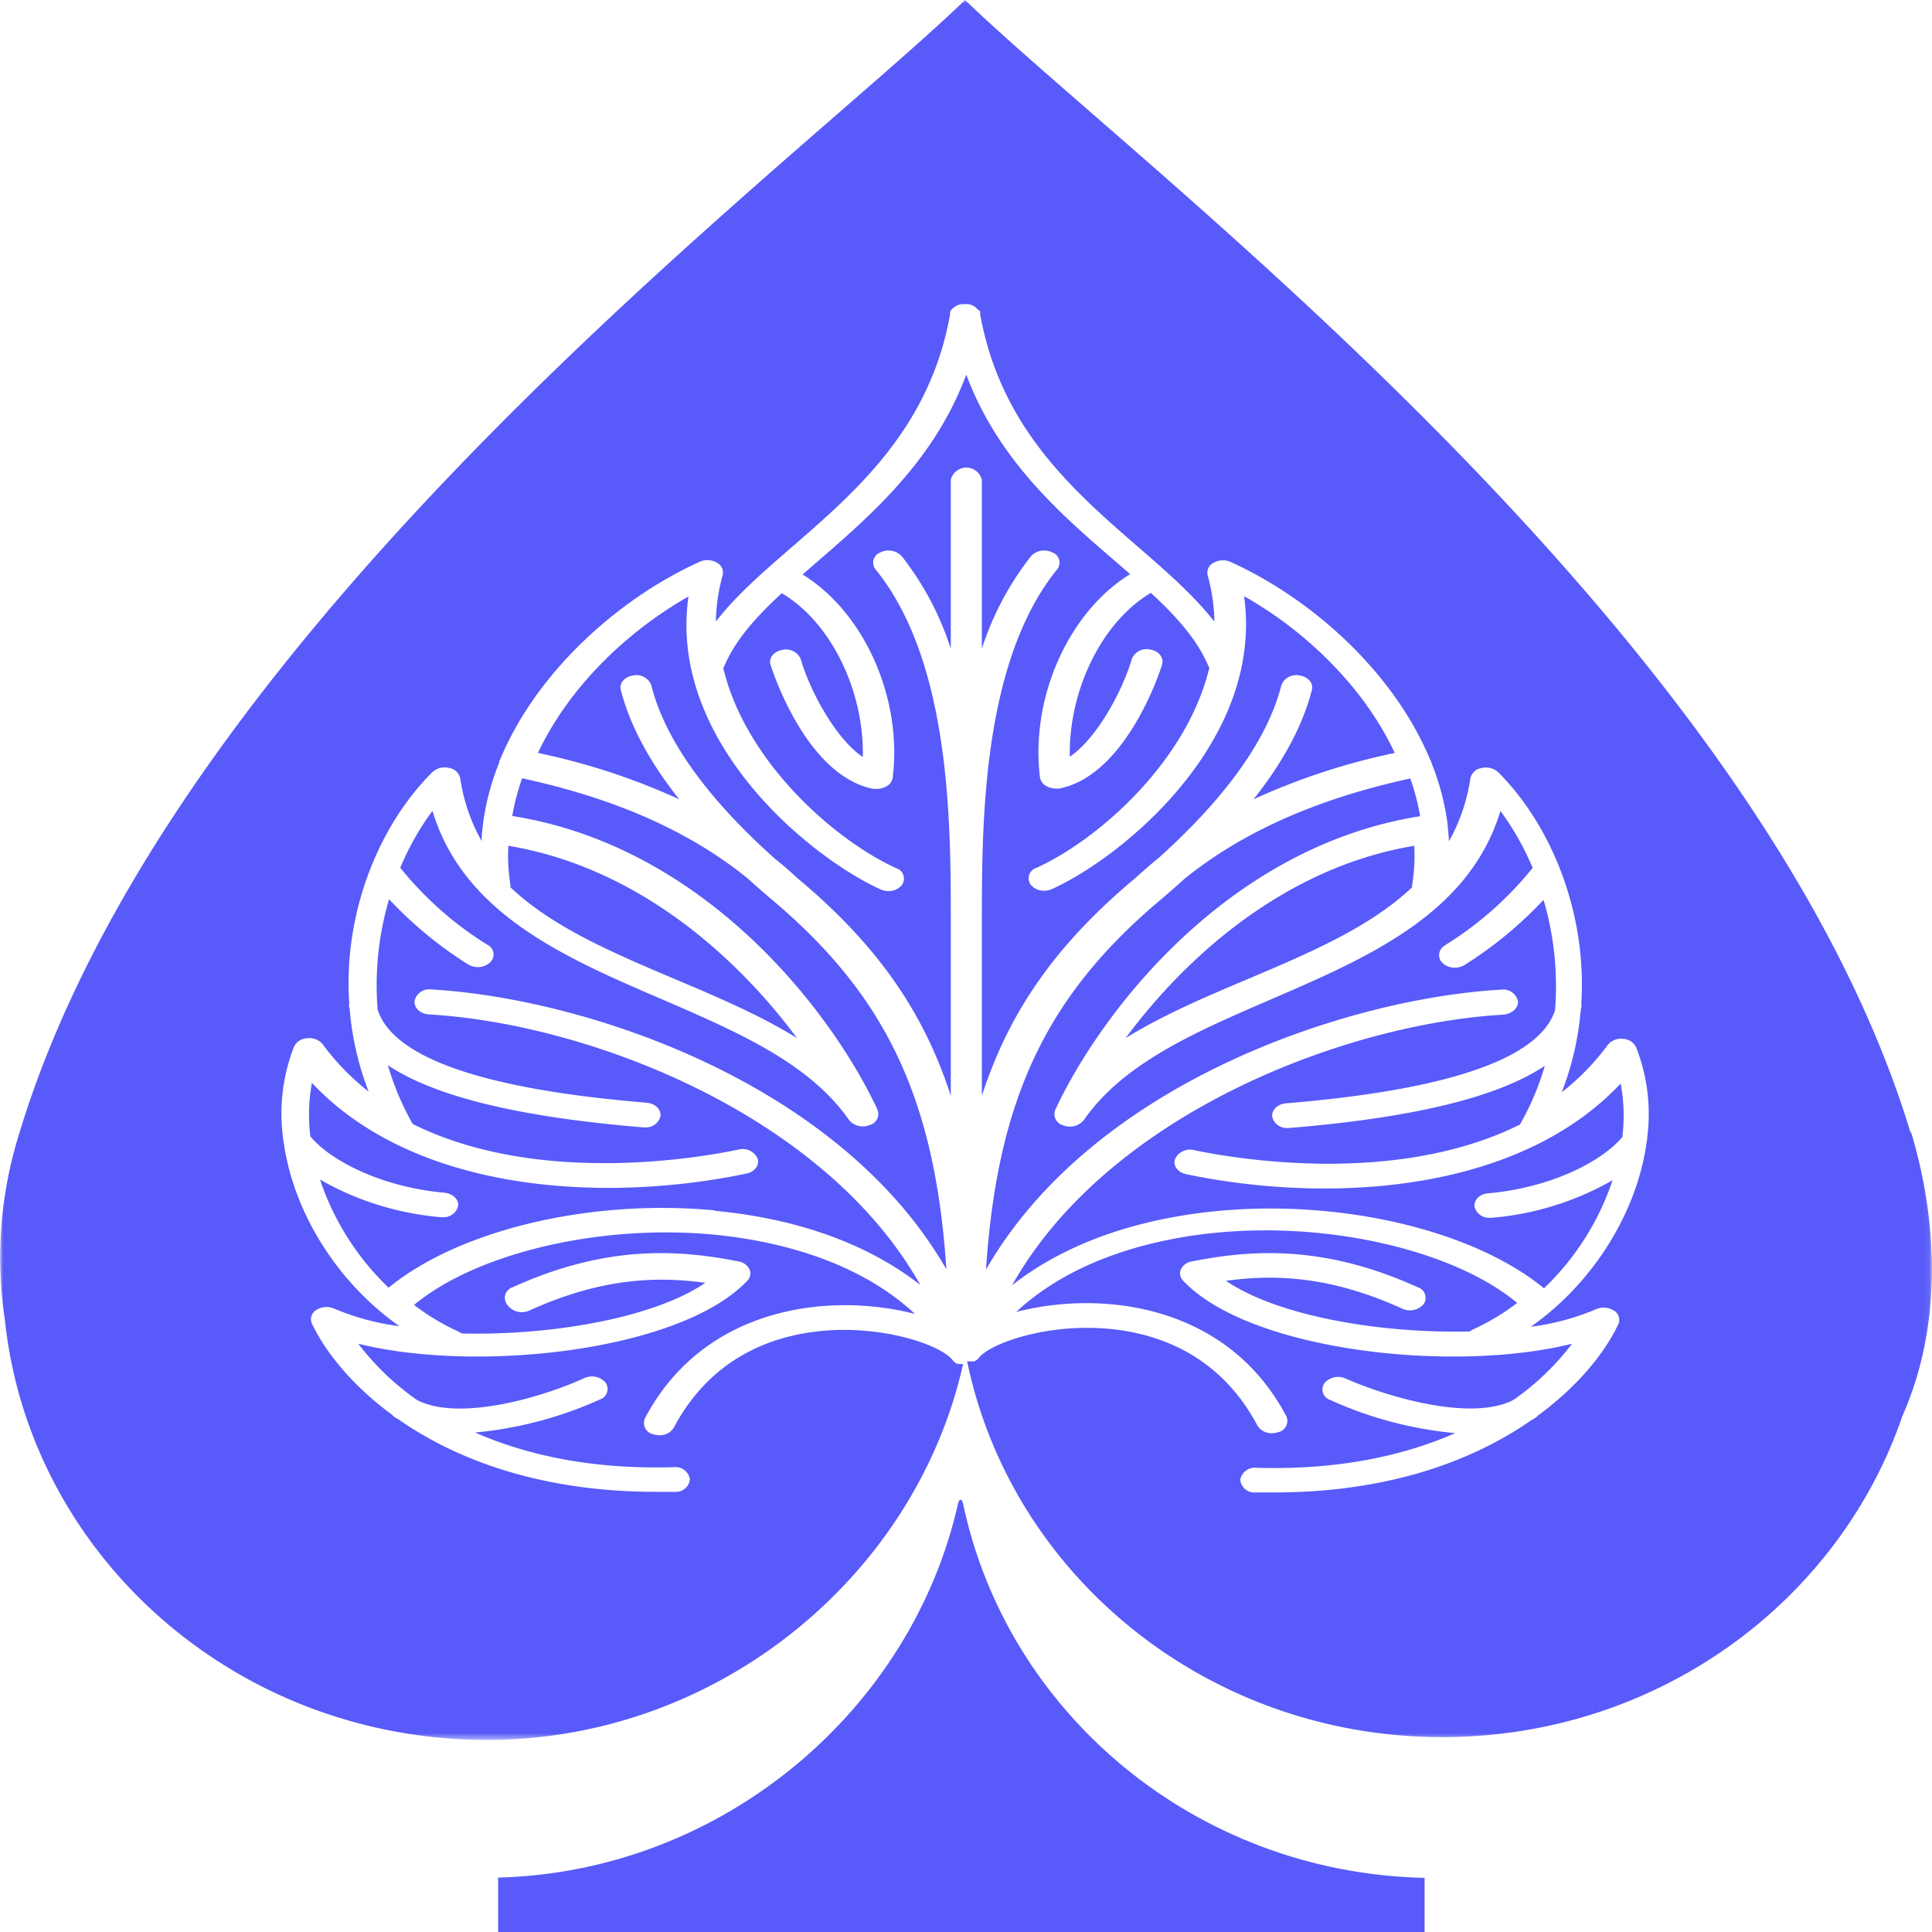 <svg xmlns="http://www.w3.org/2000/svg" viewBox="0 0 285.92 285.97"><defs><mask id="0" x="0" y="0" width="285.92" height="257.49" maskUnits="userSpaceOnUse"><path d="M0,257.49V0H285.92V257.49Z" fill="#fff"/></mask></defs><g data-name="logo eng"><g fill="#585afa"><path d="M210.83,286v-8.09C177,277.17,149,253.58,142.5,222.4c-.14-.42-.39-.8-.69,0C135,253,107,277,73.72,277.87V286Z"/><path d="M213.88,139.87a51.13,51.13,0,0,0,12.94-11.43,40.25,40.25,0,0,0-4.77-8.42c-4.62,15.21-19.53,21.65-34,27.9-11.21,4.84-21.8,9.42-27.66,17.85a2.65,2.65,0,0,1-3,.78,1.71,1.71,0,0,1-1.22-2.3c6.6-14.2,25.27-38.9,54-43.46a33.22,33.22,0,0,0-1.46-5.58c-13.75,3-24.73,7.85-33.37,14.81-1.1,1-2.24,2-3.42,3-16.86,14.14-24.3,29.29-26,54.87,15.91-27.7,53.57-40.14,76.23-41.43a2.22,2.22,0,0,1,2.49,1.7c.09,1-.87,1.89-2.15,2-23.2,1.32-58.34,14.55-72.71,40.05,7.61-6,18.05-9.81,30.48-11,18.54-1.73,37.87,2.94,48.24,11.45a39.55,39.55,0,0,0,10.15-16,43.21,43.21,0,0,1-17.85,5.56h-.27a2.21,2.21,0,0,1-2.31-1.62c-.14-1,.77-1.92,2.05-2,9.31-.84,16.88-4.76,19.82-8.34a26.1,26.1,0,0,0-.24-7.91c-15.52,16.5-43.78,17.72-64.3,13.42-1.24-.26-2-1.27-1.65-2.25a2.45,2.45,0,0,1,2.85-1.3c5.72,1.2,29.73,5.4,48.18-3.79a39.88,39.88,0,0,0,3.69-8.7c-6.95,4.65-19.46,7.69-37.79,9.2h-.24a2.18,2.18,0,0,1-2.31-1.65c-.14-1,.79-1.91,2.07-2,24.08-2,37.45-6.62,39.78-13.76a45.16,45.16,0,0,0-1.7-16.35,58.87,58.87,0,0,1-11.67,9.63,2.75,2.75,0,0,1-1.46.41,2.6,2.6,0,0,1-1.81-.69,1.59,1.59,0,0,1,.35-2.58"/><path d="M79.62,111.43a98.56,98.56,0,0,1,20.9,6.86c-4.42-5.56-7.32-11-8.65-16.19-.25-1,.56-1.94,1.8-2.13a2.34,2.34,0,0,1,2.71,1.42c2,8,8.16,16.6,18.19,25.6q1.77,1.41,3.41,2.94c11.35,9.48,18.58,19.35,22.73,32.24V136.34c0-14.35,0-38.37-11.14-52.08a1.6,1.6,0,0,1,.7-2.5,2.7,2.7,0,0,1,3.18.55A44,44,0,0,1,140.71,96V71a2.37,2.37,0,0,1,4.6,0V96a43.86,43.86,0,0,1,7.27-13.69,2.68,2.68,0,0,1,3.17-.55,1.6,1.6,0,0,1,.7,2.5C145.31,98,145.31,122,145.31,136.34v25.83c4.16-12.89,11.38-22.76,22.73-32.24,1.1-1,2.23-2,3.41-2.94,10-9,16.15-17.6,18.19-25.6a2.34,2.34,0,0,1,2.71-1.42c1.25.19,2.05,1.15,1.8,2.13q-2,7.83-8.64,16.19a98.37,98.37,0,0,1,20.9-6.86c-4.49-9.61-13.06-18-22.3-23.2,3,21.28-17.72,38.48-28.44,43.35a2.89,2.89,0,0,1-1.15.24,2.49,2.49,0,0,1-2-.91,1.62,1.62,0,0,1,.85-2.47c8.88-4,22.25-15.55,25.61-29.65a1.29,1.29,0,0,1-.19-.32c-1.66-3.87-4.71-7.25-8.47-10.73-7.22,4.27-12.19,14.39-12,24.25,4.38-3,8.06-10.5,9.18-14.48a2.38,2.38,0,0,1,2.75-1.38c1.24.22,2,1.18,1.74,2.16,0,.16-5.06,16.38-15.19,18.4a3.66,3.66,0,0,1-.57,0,2.69,2.69,0,0,1-1.32-.33,1.79,1.79,0,0,1-1-1.3c-1.46-11.89,4.29-24.53,13.34-30.09l-2.22-1.93C156.83,76,147.69,68,143,55.44,138.33,68,129.19,76,121,83.09c-.76.65-1.5,1.3-2.22,1.93,9.05,5.56,14.8,18.2,13.33,30.09a1.75,1.75,0,0,1-1,1.3,2.72,2.72,0,0,1-1.32.33,3.66,3.66,0,0,1-.57,0c-10.14-2-15.15-18.24-15.2-18.4-.27-1,.51-1.94,1.75-2.16a2.36,2.36,0,0,1,2.74,1.38c1.13,4,4.81,11.48,9.18,14.48.21-9.86-4.76-20-12-24.25-3.76,3.48-6.82,6.86-8.47,10.73a1.69,1.69,0,0,1-.19.32c3.36,14.1,16.73,25.62,25.61,29.65a1.61,1.61,0,0,1,.84,2.47,2.47,2.47,0,0,1-2,.91,2.86,2.86,0,0,1-1.15-.24c-10.72-4.87-31.48-22.07-28.44-43.35-9.25,5.25-17.81,13.59-22.3,23.2"/><path d="M105.72,179.18c12.44,1.16,22.87,5,30.49,11-14.38-25.5-49.51-38.73-72.71-40.05-1.28-.08-2.25-.95-2.15-2a2.22,2.22,0,0,1,2.48-1.7c22.67,1.29,60.32,13.73,76.23,41.42-1.7-25.57-9.15-40.72-26-54.86q-1.77-1.5-3.42-3c-8.64-7-19.62-11.83-33.37-14.81a34.21,34.21,0,0,0-1.46,5.58c28.77,4.56,47.45,29.26,54.05,43.46a1.71,1.71,0,0,1-1.22,2.3,2.65,2.65,0,0,1-3-.78c-5.87-8.43-16.46-13-27.67-17.85C83.5,141.67,68.6,135.23,64,120a39.78,39.78,0,0,0-4.76,8.42,51,51,0,0,0,12.94,11.43,1.58,1.58,0,0,1,.34,2.58,2.6,2.6,0,0,1-1.81.69,2.78,2.78,0,0,1-1.46-.41,59.16,59.16,0,0,1-11.67-9.63,44.93,44.93,0,0,0-1.69,16.35c2.32,7.14,15.69,11.77,39.78,13.76,1.27.1,2.2,1,2.07,2a2.2,2.2,0,0,1-2.31,1.65h-.25c-18.32-1.51-30.84-4.55-37.78-9.2a40.33,40.33,0,0,0,3.68,8.7c18.46,9.19,42.46,5,48.19,3.79a2.44,2.44,0,0,1,2.84,1.3c.33,1-.41,2-1.65,2.25-20.51,4.3-48.78,3.08-64.3-13.42a26.1,26.1,0,0,0-.23,7.91c2.94,3.58,10.5,7.5,19.81,8.34,1.28.12,2.2,1,2.05,2a2.2,2.2,0,0,1-2.31,1.62h-.26a43.3,43.3,0,0,1-17.86-5.56,39.55,39.55,0,0,0,10.15,16c10.37-8.51,29.71-13.18,48.24-11.45"/></g><g mask="url(#0)"><path d="M282.8,167.81C260.23,93,168.71,25,142.82,0,116.93,25,25.41,93,2.83,167.81A61.28,61.28,0,0,0,.72,195.3c3.66,34.93,34.2,62.19,71.34,62.19,34.32,0,63.39-24.34,70.43-55.45,0-.06,0-.12.07-.17h-.11l-.13,0h-.13l-.08,0-.09,0h0l-.07,0-.09,0-.1-.05-.1,0,0,0-.05,0-.09-.05-.08-.06-.08-.05-.09-.07-.06-.06a.3.3,0,0,1-.08-.08l-.06-.05-.07-.09,0,0c-1.64-2.15-9.5-4.93-18.09-4.44-7.32.42-17.29,3.27-23.19,14.41a2.39,2.39,0,0,1-2.14,1.12,2.72,2.72,0,0,1-.89-.14,1.71,1.71,0,0,1-1.24-2.38c7.17-13.53,20.07-16.24,27.12-16.65a42.06,42.06,0,0,1,12.84,1.22c-9.13-8.51-22.06-11-29.83-11.74-16.92-1.58-35.11,2.77-44.3,10.41a33.69,33.69,0,0,0,6.52,3.92,2.55,2.55,0,0,1,.49.3c13.22.33,28.38-2.25,36.09-7.49-7.19-1-15.44-.72-26.09,4.12A2.67,2.67,0,0,1,75,193a1.64,1.64,0,0,1,.85-2.49c14.09-6.4,24.81-5.53,33.44-3.83a2.21,2.21,0,0,1,1.62,1.15,1.53,1.53,0,0,1-.32,1.71c-9.87,10.43-40,13.71-57.56,9.32a38.81,38.81,0,0,0,8.67,8.32c6,3.15,18-.16,24.76-3.22a2.67,2.67,0,0,1,3.16.66,1.63,1.63,0,0,1-.84,2.49A57.58,57.58,0,0,1,70.31,212c7.52,3.31,17.22,5.49,29.39,5.13a2.17,2.17,0,0,1,2.4,1.76,2.07,2.07,0,0,1-2.23,1.89c-.94,0-1.86,0-2.77,0-17.19,0-29.66-4.82-38.11-10.71l-.45-.26a1.87,1.87,0,0,1-.52-.44c-6.14-4.51-10-9.55-11.87-13.51a1.59,1.59,0,0,1,.67-2,2.83,2.83,0,0,1,2.65-.19,36.42,36.42,0,0,0,9.63,2.59c-9.4-6.62-15.79-17.14-17.15-27.46a1.66,1.66,0,0,1-.07-.49,27.15,27.15,0,0,1,1.63-13.4,2.25,2.25,0,0,1,2-1.26,2.53,2.53,0,0,1,2.25.9,36.14,36.14,0,0,0,6.8,7,43.56,43.56,0,0,1-2.81-12.2c0-.11-.05-.21-.07-.32a1.35,1.35,0,0,1,0-.6C50.79,135,56.14,122.05,64,114.26a2.7,2.7,0,0,1,2.44-.62,2,2,0,0,1,1.67,1.54,26.85,26.85,0,0,0,3.17,9.29q0-1.09.18-2.19a1.11,1.11,0,0,1,0-.17,36.39,36.39,0,0,1,2.42-9.25,1.16,1.16,0,0,1,0-.18,1.46,1.46,0,0,1,.18-.38c5.32-12.74,17.26-23.61,29.48-29.16a2.8,2.8,0,0,1,2.52.11,1.65,1.65,0,0,1,.89,1.86,27.26,27.26,0,0,0-1,6.87c3-3.89,7.1-7.43,11.35-11.11,9.53-8.28,20.34-17.66,23.31-34.38h0l0-.13,0-.05s0-.08,0-.12l0-.06.06-.11,0,0,.1-.14h0a2.37,2.37,0,0,1,1.66-.87h.74l.17,0h0a2.4,2.4,0,0,1,1.26.67h0l.11.13,0,.05A.76.76,0,0,1,145,46l0,.06.06.1a.14.14,0,0,0,0,.06.56.56,0,0,1,0,.12s0,0,0,.05l0,.13h0c3,16.72,13.78,26.1,23.32,34.38,4.24,3.68,8.32,7.22,11.34,11.11a26.81,26.81,0,0,0-1-6.87,1.65,1.65,0,0,1,.89-1.86,2.82,2.82,0,0,1,2.53-.11c12.21,5.55,24.15,16.42,29.47,29.16a1.46,1.46,0,0,1,.18.38,1.21,1.21,0,0,1,.05.18,36.64,36.64,0,0,1,2.41,9.23h0a1.11,1.11,0,0,1,0,.19q.13,1.08.18,2.19a26.7,26.7,0,0,0,3.17-9.3,2,2,0,0,1,1.68-1.54,2.71,2.71,0,0,1,2.44.62c7.8,7.79,13.15,20.7,12.3,34.24a1.51,1.51,0,0,1,0,.6l-.08.32a43.56,43.56,0,0,1-2.81,12.2,36.19,36.19,0,0,0,6.81-7,2.5,2.5,0,0,1,2.25-.9,2.24,2.24,0,0,1,1.95,1.26,27.15,27.15,0,0,1,1.63,13.4,1.38,1.38,0,0,1-.06.49c-1.37,10.32-7.76,20.84-17.16,27.46a36.42,36.42,0,0,0,9.63-2.59,2.82,2.82,0,0,1,2.65.19,1.59,1.59,0,0,1,.68,2c-1.88,4-5.73,9-11.87,13.51a2.11,2.11,0,0,1-.53.44c-.15.09-.3.18-.46.26-8.44,5.89-20.91,10.71-38.1,10.71-.91,0-1.83,0-2.77,0a2.08,2.08,0,0,1-2.23-1.89,2.18,2.18,0,0,1,2.4-1.76c12.18.36,21.89-1.82,29.4-5.13a57.39,57.39,0,0,1-18.5-4.91,1.63,1.63,0,0,1-.84-2.49,2.67,2.67,0,0,1,3.16-.66C206,207,218,210.33,224,207.16a38.63,38.63,0,0,0,8.65-8.3c-17.53,4.39-47.69,1.11-57.55-9.32a1.53,1.53,0,0,1-.33-1.71,2.21,2.21,0,0,1,1.62-1.15c8.63-1.7,19.35-2.57,33.44,3.83a1.63,1.63,0,0,1,.85,2.49,2.67,2.67,0,0,1-3.16.67c-10.65-4.84-18.89-5.11-26.09-4.12,7.71,5.24,22.88,7.82,36.09,7.49a2.9,2.9,0,0,1,.49-.3,33.69,33.69,0,0,0,6.52-3.92c-9.19-7.64-27.38-12-44.29-10.41-7.78.72-20.71,3.23-29.84,11.74a42.06,42.06,0,0,1,12.84-1.22c7.05.41,19.95,3.12,27.12,16.65a1.7,1.7,0,0,1-1.24,2.38,2.72,2.72,0,0,1-.89.14,2.42,2.42,0,0,1-2.14-1.12c-5.9-11.14-15.87-14-23.19-14.41-8.58-.5-16.45,2.29-18.09,4.44l0,0-.08.09-.05.05-.09.09-.06,0-.09.07-.07.05-.09.06-.09.05-.09,0h0l-.09,0-.06,0h-.05l-.08,0-.07,0h-.05l-.08,0-.09,0h-.12l-.14,0h-.16l.05.14c6.62,31.65,35.57,55.47,70.28,55.47,31.75,0,58.67-19.93,68.1-47.54,6.1-13.75,5.11-29.32,1.24-42.14" fill="#585afa"/></g><g fill="#585afa"><path d="m99.89 144.9c6.21 2.63 12.54 5.31 18.06 8.73-8.72-11.76-23.37-25.24-42.72-28.46a27.62 27.62 0 0 0 .3 5.73 1.8 1.8 0 0 1 0 .4c6.21 5.9 15.13 9.69 24.35 13.6"/><path d="M209,130.9a27.62,27.62,0,0,0,.3-5.73c-19.35,3.22-34,16.7-42.72,28.46,5.52-3.42,11.85-6.1,18.06-8.73,9.23-3.91,18.14-7.7,24.35-13.6a1.8,1.8,0,0,1,0-.4"/></g></g></svg>